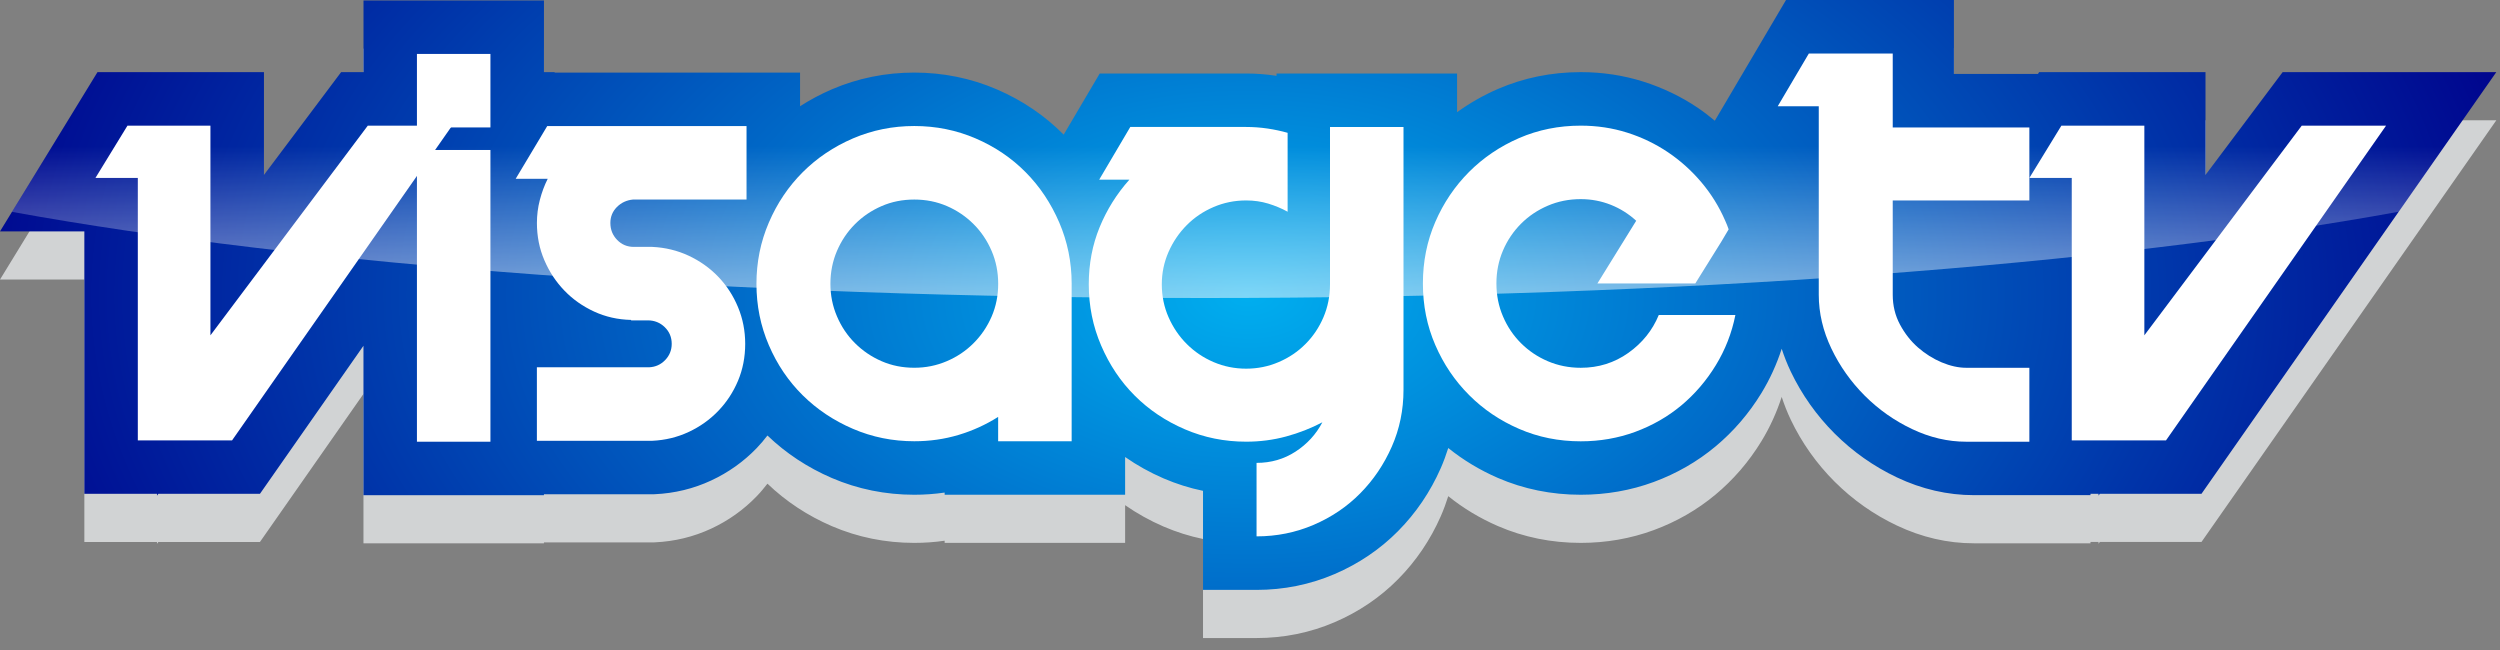 <svg width="150" height="39" viewBox="0 0 150 39" fill="none" xmlns="http://www.w3.org/2000/svg">
<rect x="0" y="0" width="150" height="39" fill="#808080" stroke="none"/>
<g clip-path="url(#clip0)">
<path d="M136.959 7.217L132.33 13.386V7.217H122.345L122.279 7.325H117.235V2.889H107.161L102.889 10.132C102.563 9.862 102.226 9.599 101.875 9.361C100.875 8.687 99.774 8.158 98.601 7.786C97.407 7.408 96.145 7.217 94.847 7.217C93.095 7.217 91.423 7.557 89.878 8.226C88.999 8.606 88.181 9.074 87.424 9.622V7.298H76.592V7.438C76.57 7.434 76.549 7.431 76.526 7.429C75.948 7.344 75.357 7.298 74.769 7.298H65.984L63.821 10.967C62.685 9.821 61.334 8.906 59.804 8.249C58.253 7.582 56.588 7.244 54.858 7.244C53.127 7.244 51.463 7.582 49.911 8.249C49.241 8.538 48.604 8.878 48.003 9.263V7.244H33.269L33.288 7.217H32.638V2.915H21.81V7.217H20.467L15.838 13.386V7.217H5.849L0 16.773H5.061V32.519H9.418V32.628L9.499 32.519H15.596L21.808 23.635V32.6H32.636V32.545H39.212L39.286 32.541C40.48 32.486 41.619 32.209 42.672 31.718C43.703 31.238 44.62 30.586 45.396 29.781C45.629 29.541 45.842 29.284 46.046 29.02C47.155 30.083 48.453 30.941 49.91 31.568C51.461 32.235 53.125 32.573 54.856 32.573C55.472 32.573 56.08 32.53 56.679 32.443V32.573H67.507V30.31C68.223 30.809 68.995 31.239 69.819 31.595C70.581 31.922 71.368 32.171 72.181 32.339V38.283H75.389C77.029 38.283 78.604 37.964 80.076 37.333C81.525 36.711 82.81 35.842 83.894 34.744C84.96 33.665 85.818 32.401 86.443 30.983C86.617 30.586 86.766 30.181 86.895 29.77C87.792 30.491 88.79 31.094 89.874 31.564C91.419 32.233 93.09 32.573 94.843 32.573C96.371 32.573 97.845 32.316 99.226 31.806C100.594 31.302 101.841 30.586 102.929 29.677C104.008 28.778 104.934 27.703 105.682 26.479C106.194 25.642 106.6 24.748 106.902 23.814C107.053 24.277 107.233 24.736 107.448 25.188C108.108 26.567 108.992 27.816 110.076 28.899C111.163 29.985 112.419 30.871 113.81 31.53C115.302 32.239 116.857 32.598 118.433 32.598H125.429V32.517H125.911V32.626L125.992 32.517H132.089L149.78 7.217H136.959Z" fill="#D1D3D4"/>
<path d="M136.959 4.328L132.33 10.497V4.328H122.345L122.279 4.436H117.235V0H107.161L102.889 7.244C102.563 6.973 102.226 6.711 101.875 6.473C100.875 5.798 99.774 5.269 98.601 4.897C97.407 4.519 96.145 4.328 94.847 4.328C93.095 4.328 91.423 4.668 89.878 5.337C88.999 5.717 88.181 6.186 87.424 6.733V4.41H76.592V4.549C76.57 4.546 76.549 4.542 76.526 4.54C75.948 4.455 75.357 4.41 74.769 4.41H65.984L63.821 8.079C62.685 6.932 61.334 6.017 59.804 5.36C58.253 4.693 56.588 4.355 54.858 4.355C53.127 4.355 51.463 4.693 49.911 5.36C49.241 5.649 48.604 5.989 48.003 6.375V4.355H33.269L33.288 4.328H32.638V0.026H21.81V4.328H20.467L15.838 10.497V4.328H5.849L0 13.884H5.061V29.63H9.418V29.739L9.499 29.63H15.596L21.808 20.746V29.711H32.636V29.656H39.212L39.286 29.653C40.48 29.598 41.619 29.32 42.672 28.829C43.703 28.349 44.62 27.697 45.396 26.892C45.629 26.652 45.842 26.395 46.046 26.131C47.155 27.195 48.453 28.052 49.91 28.68C51.461 29.346 53.125 29.685 54.856 29.685C55.472 29.685 56.08 29.641 56.679 29.554V29.685H67.507V27.421C68.223 27.92 68.995 28.351 69.819 28.706C70.581 29.033 71.368 29.282 72.181 29.45V35.394H75.389C77.029 35.394 78.604 35.075 80.076 34.444C81.525 33.822 82.81 32.953 83.894 31.855C84.96 30.777 85.818 29.513 86.443 28.094C86.617 27.697 86.766 27.293 86.895 26.881C87.792 27.603 88.79 28.205 89.874 28.676C91.419 29.345 93.09 29.685 94.843 29.685C96.371 29.685 97.845 29.428 99.226 28.918C100.594 28.413 101.841 27.697 102.929 26.788C104.008 25.889 104.934 24.814 105.682 23.59C106.194 22.753 106.6 21.859 106.902 20.926C107.053 21.389 107.233 21.848 107.448 22.299C108.108 23.679 108.992 24.927 110.076 26.01C111.163 27.096 112.419 27.982 113.81 28.642C115.302 29.35 116.857 29.709 118.433 29.709H125.429V29.628H125.911V29.738L125.992 29.628H132.089L149.778 4.327H136.959V4.328Z" fill="url(#paint0_radial)"/>
<path d="M8.269 26.422V10.677H5.726L7.648 7.539H12.626V20.119L22.067 7.539H27.127L13.924 26.422H8.269Z" fill="white"/>
<path d="M25.016 7.646V3.236H29.426V7.646H25.016ZM25.016 26.503V8.999H29.426V26.503H25.016Z" fill="white"/>
<path d="M37.015 12.42C36.755 12.683 36.622 13.002 36.622 13.38C36.622 13.777 36.758 14.115 37.029 14.395C37.299 14.674 37.633 14.814 38.03 14.814H39.139C39.913 14.85 40.641 15.026 41.317 15.341C41.994 15.657 42.585 16.076 43.089 16.599C43.594 17.123 43.991 17.731 44.28 18.427C44.569 19.122 44.712 19.857 44.712 20.631C44.712 21.425 44.567 22.165 44.28 22.849C43.991 23.535 43.594 24.14 43.089 24.661C42.585 25.184 41.994 25.604 41.317 25.919C40.641 26.235 39.915 26.411 39.139 26.447H39.003H38.867H32.213V22.037H38.95C39.328 22.02 39.649 21.874 39.91 21.604C40.17 21.334 40.303 21.009 40.303 20.629C40.303 20.233 40.163 19.898 39.883 19.628C39.604 19.358 39.265 19.222 38.869 19.222H37.867V19.195C37.074 19.178 36.333 19.01 35.649 18.695C34.964 18.379 34.368 17.96 33.864 17.436C33.359 16.913 32.957 16.305 32.66 15.61C32.362 14.916 32.215 14.172 32.215 13.378C32.215 12.91 32.273 12.449 32.39 11.999C32.507 11.547 32.664 11.124 32.863 10.728H30.941L32.834 7.563H37.865H37.892H38.028H44.792V11.973H37.975C37.597 12.01 37.276 12.16 37.015 12.42Z" fill="white"/>
<path d="M64.299 17.06V26.475H59.889V25.014C59.148 25.483 58.355 25.844 57.508 26.097C56.66 26.35 55.776 26.475 54.858 26.475C53.56 26.475 52.332 26.227 51.177 25.73C50.023 25.235 49.018 24.563 48.16 23.715C47.303 22.866 46.626 21.867 46.131 20.712C45.634 19.558 45.387 18.332 45.387 17.032C45.387 15.734 45.634 14.508 46.131 13.352C46.626 12.197 47.303 11.192 48.16 10.335C49.016 9.479 50.023 8.802 51.177 8.305C52.332 7.81 53.558 7.561 54.858 7.561C56.158 7.561 57.382 7.809 58.538 8.305C59.693 8.802 60.694 9.479 61.54 10.335C62.389 11.192 63.059 12.197 63.556 13.352C64.051 14.506 64.3 15.732 64.3 17.032V17.06H64.299ZM54.858 22.065C55.544 22.065 56.192 21.935 56.806 21.672C57.418 21.412 57.956 21.051 58.415 20.59C58.874 20.131 59.235 19.598 59.498 18.993C59.759 18.389 59.891 17.735 59.891 17.032C59.891 16.329 59.761 15.67 59.498 15.058C59.235 14.446 58.876 13.907 58.415 13.448C57.956 12.989 57.423 12.628 56.819 12.366C56.214 12.105 55.561 11.973 54.858 11.973C54.155 11.973 53.499 12.103 52.897 12.366C52.292 12.628 51.761 12.987 51.3 13.448C50.839 13.909 50.48 14.446 50.218 15.058C49.955 15.672 49.825 16.329 49.825 17.032C49.825 17.718 49.955 18.368 50.218 18.98C50.478 19.594 50.839 20.131 51.3 20.59C51.761 21.049 52.292 21.41 52.897 21.672C53.499 21.935 54.153 22.065 54.858 22.065Z" fill="white"/>
<path d="M79.8 7.62H84.21V23.391C84.21 24.601 83.976 25.736 83.507 26.8C83.039 27.863 82.408 28.797 81.614 29.6C80.821 30.403 79.887 31.034 78.814 31.493C77.741 31.952 76.6 32.182 75.393 32.182V27.773C76.258 27.773 77.038 27.548 77.733 27.096C78.427 26.645 78.965 26.059 79.343 25.337C78.657 25.698 77.932 25.982 77.165 26.189C76.398 26.397 75.6 26.501 74.771 26.501C73.473 26.501 72.245 26.254 71.091 25.757C69.936 25.262 68.935 24.589 68.087 23.741C67.238 22.893 66.568 21.893 66.071 20.737C65.574 19.583 65.326 18.357 65.326 17.058C65.326 15.832 65.544 14.691 65.976 13.637C66.409 12.583 67.004 11.63 67.762 10.782H65.95L67.817 7.618H74.769C75.202 7.618 75.631 7.65 76.054 7.712C76.477 7.776 76.879 7.861 77.257 7.969V12.704C76.897 12.505 76.509 12.343 76.094 12.216C75.678 12.09 75.236 12.027 74.767 12.027C74.081 12.027 73.431 12.158 72.819 12.42C72.205 12.683 71.669 13.042 71.21 13.503C70.751 13.964 70.384 14.5 70.114 15.113C69.844 15.727 69.708 16.375 69.708 17.06C69.708 17.763 69.844 18.423 70.114 19.035C70.384 19.649 70.749 20.185 71.21 20.644C71.671 21.104 72.205 21.464 72.819 21.727C73.431 21.988 74.081 22.12 74.767 22.12C75.453 22.12 76.101 21.99 76.715 21.727C77.329 21.466 77.866 21.105 78.325 20.644C78.784 20.185 79.145 19.649 79.407 19.035C79.668 18.423 79.8 17.763 79.8 17.06V7.62V7.62Z" fill="white"/>
<path d="M104.123 18.901C103.908 19.983 103.515 20.988 102.946 21.918C102.377 22.848 101.688 23.649 100.877 24.327C100.065 25.003 99.145 25.53 98.117 25.91C97.089 26.288 95.997 26.479 94.843 26.479C93.526 26.479 92.294 26.231 91.149 25.734C90.004 25.239 89.003 24.563 88.147 23.705C87.29 22.849 86.613 21.848 86.118 20.703C85.621 19.558 85.374 18.326 85.374 17.01C85.374 15.693 85.621 14.463 86.118 13.316C86.613 12.171 87.291 11.17 88.147 10.312C89.003 9.456 90.004 8.78 91.149 8.283C92.294 7.788 93.526 7.539 94.843 7.539C95.818 7.539 96.746 7.678 97.63 7.958C98.514 8.238 99.33 8.631 100.078 9.135C100.826 9.639 101.493 10.24 102.081 10.934C102.667 11.629 103.141 12.39 103.502 13.22C103.592 13.418 103.664 13.598 103.719 13.76L103.286 14.491L101.718 17.008H95.844L98.172 13.246C97.72 12.832 97.212 12.511 96.643 12.286C96.075 12.062 95.476 11.948 94.845 11.948C94.142 11.948 93.483 12.079 92.871 12.341C92.257 12.604 91.72 12.963 91.261 13.424C90.802 13.883 90.439 14.421 90.178 15.033C89.916 15.647 89.785 16.305 89.785 17.008C89.785 17.711 89.916 18.37 90.178 18.982C90.439 19.596 90.8 20.133 91.261 20.592C91.722 21.051 92.257 21.412 92.871 21.674C93.483 21.935 94.142 22.067 94.845 22.067C95.909 22.067 96.861 21.769 97.7 21.174C98.538 20.578 99.147 19.821 99.526 18.901H104.123V18.901Z" fill="white"/>
<path d="M113.564 12.029V17.684C113.564 18.334 113.708 18.929 113.997 19.469C114.286 20.01 114.647 20.471 115.079 20.849C115.512 21.226 115.986 21.525 116.5 21.742C117.014 21.957 117.505 22.067 117.974 22.067H121.762V26.503H117.974C116.872 26.503 115.792 26.25 114.728 25.745C113.664 25.241 112.716 24.572 111.886 23.743C111.057 22.913 110.388 21.971 109.884 20.916C109.379 19.86 109.126 18.784 109.126 17.684V6.375H106.664L108.531 3.21H111.724H113.564V7.646H121.762V12.029H113.564Z" fill="white"/>
<path d="M124.305 26.422V10.677H121.762L123.683 7.539H128.661V20.119L138.104 7.539H143.164L129.961 26.422H124.305V26.422Z" fill="white"/>
<path d="M132.33 10.497V4.328H122.345L122.279 4.436H117.235V0H107.161L102.889 7.244C102.563 6.973 102.226 6.711 101.875 6.473C100.875 5.798 99.774 5.269 98.601 4.897C97.407 4.519 96.145 4.328 94.847 4.328C93.095 4.328 91.423 4.668 89.878 5.337C88.999 5.717 88.181 6.186 87.424 6.733V4.41H76.592V4.549C76.57 4.546 76.549 4.542 76.526 4.54C75.948 4.455 75.357 4.41 74.769 4.41H65.984L63.821 8.079C62.685 6.932 61.334 6.017 59.804 5.36C58.253 4.693 56.588 4.355 54.858 4.355C53.127 4.355 51.463 4.693 49.911 5.36C49.241 5.649 48.604 5.989 48.003 6.375V4.355H33.269L33.288 4.328H32.638V0.026H21.81V4.328H20.467L15.838 10.497V4.328H5.849L0.718 12.711C18.13 15.878 43.741 17.88 72.298 17.88C100.881 17.88 126.511 15.876 143.925 12.704L149.78 4.328H136.957L132.33 10.497Z" fill="url(#paint1_linear)"/>
</g>
<defs>
<radialGradient id="paint0_radial" cx="0" cy="0" r="1" gradientUnits="userSpaceOnUse" gradientTransform="translate(74.89 17.697) scale(80.524 47.952)">
<stop stop-color="#00AEEF"/>
<stop offset="1" stop-color="#00008B"/>
</radialGradient>
<linearGradient id="paint1_linear" x1="75.249" y1="26.973" x2="75.249" y2="8.787" gradientUnits="userSpaceOnUse">
<stop stop-color="white"/>
<stop offset="1" stop-color="white" stop-opacity="0"/>
</linearGradient>
<clipPath id="clip0">
<rect width="149.78" height="38.281" fill="white"/>
</clipPath>
</defs>
</svg>
